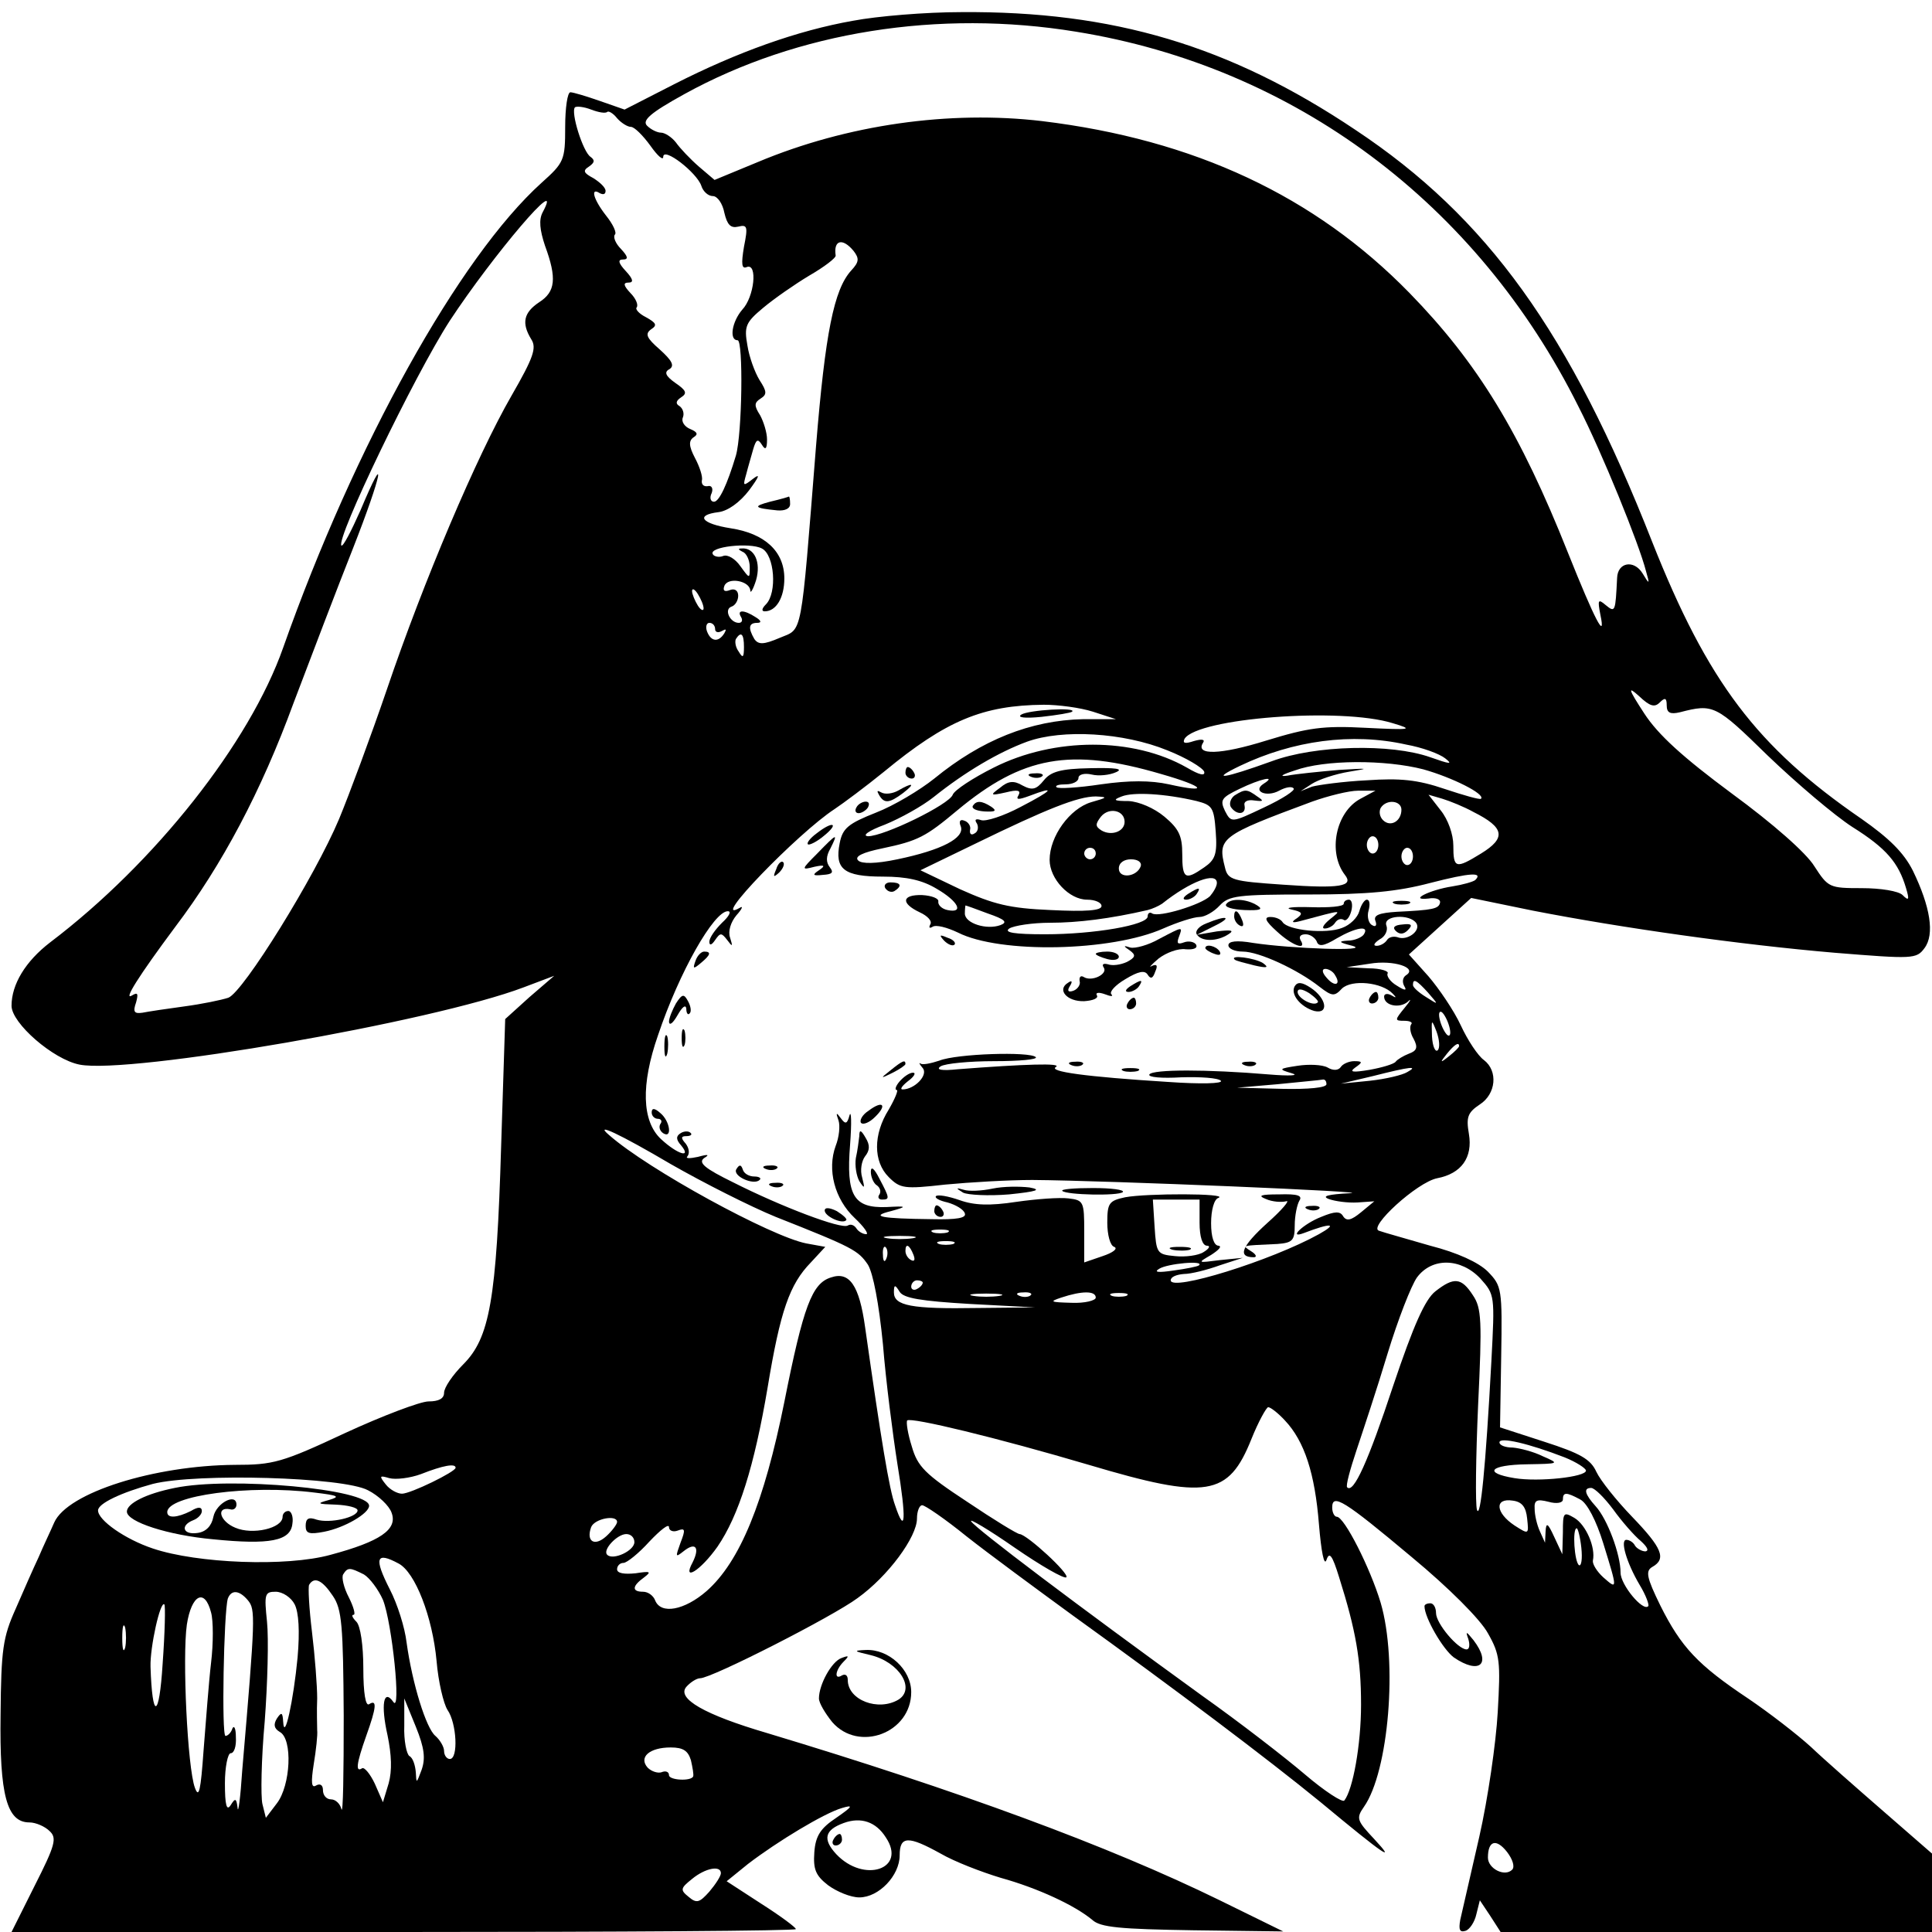 <?xml version="1.0" standalone="no"?>
<!DOCTYPE svg PUBLIC "-//W3C//DTD SVG 20010904//EN"
 "http://www.w3.org/TR/2001/REC-SVG-20010904/DTD/svg10.dtd">
<svg version="1.0" xmlns="http://www.w3.org/2000/svg"
 width="335pt" height="335pt" viewBox="0 0 335 335"
 preserveAspectRatio="xMidYMid meet">
<g transform="translate(0,335) scale(0.1,-0.1)"
fill="#000000" stroke="none">
<path d="M1479 3314 c-96 -17 -200 -54 -310 -110 l-86 -44 -43 15 c-23 8 -46
15 -51 15 -5 0 -9 -27 -9 -60 0 -58 -2 -62 -41 -97 -143 -129 -324 -455 -448
-806 -58 -165 -222 -373 -404 -511 -43 -33 -67 -73 -67 -110 0 -30 72 -93 118
-102 87 -17 612 74 770 134 l53 20 -43 -37 -42 -38 -7 -219 c-8 -269 -20 -334
-66 -380 -18 -18 -33 -40 -33 -49 0 -10 -9 -15 -27 -15 -14 0 -80 -25 -145
-55 -109 -51 -124 -55 -191 -55 -139 -1 -290 -48 -313 -100 -6 -14 -19 -41
-27 -60 -9 -19 -27 -60 -40 -90 -22 -49 -25 -70 -26 -183 -2 -140 11 -187 50
-187 11 0 27 -7 35 -15 13 -12 10 -24 -26 -95 l-40 -80 680 0 c374 0 680 2
680 5 0 3 -27 23 -60 44 l-60 39 37 30 c51 39 132 88 163 97 20 6 19 3 -10
-17 -27 -18 -36 -31 -38 -60 -2 -29 2 -40 24 -57 15 -11 39 -21 54 -21 34 0
70 38 70 73 0 34 15 34 71 3 24 -14 71 -32 104 -42 65 -18 129 -48 159 -73 14
-13 48 -16 175 -18 l156 -2 -110 54 c-192 94 -453 190 -785 290 -109 32 -157
60 -140 80 7 8 18 15 24 15 20 0 230 107 273 139 53 38 103 106 103 138 0 12
4 23 9 23 5 0 40 -24 77 -54 38 -30 121 -91 184 -137 179 -129 337 -248 430
-324 112 -93 132 -106 93 -64 -30 32 -32 36 -18 56 43 61 59 252 29 354 -18
60 -63 149 -76 149 -4 0 -8 7 -8 16 0 25 20 13 138 -86 64 -53 119 -108 132
-132 21 -37 22 -49 17 -137 -3 -53 -17 -150 -32 -216 -15 -66 -30 -131 -33
-144 -3 -17 -1 -22 9 -19 7 2 16 15 19 29 l6 24 18 -27 18 -28 374 0 374 0 0
68 0 68 -85 74 c-46 40 -103 90 -125 111 -23 21 -72 59 -109 84 -87 58 -116
89 -152 161 -24 49 -26 60 -14 67 25 14 17 33 -35 87 -27 28 -55 63 -62 78
-10 22 -28 32 -90 52 l-77 25 2 122 c2 119 1 123 -23 148 -16 16 -53 33 -100
45 -41 12 -81 23 -89 26 -19 6 66 84 101 91 42 8 62 36 55 77 -5 29 -2 37 19
51 28 18 32 58 7 77 -10 7 -28 34 -40 60 -12 26 -38 64 -56 85 l-34 38 54 49
54 49 107 -22 c154 -30 359 -59 523 -73 136 -11 142 -11 156 8 18 24 10 72
-20 134 -16 32 -42 57 -89 90 -182 125 -267 238 -363 480 -143 364 -286 563
-515 715 -218 146 -420 206 -683 204 -62 0 -146 -7 -188 -15z m387 -19 c378
-61 695 -297 871 -650 41 -80 105 -238 117 -285 7 -24 6 -24 -6 -4 -15 24 -43
19 -44 -8 -3 -59 -3 -61 -20 -47 -13 11 -14 9 -9 -17 10 -47 -10 -8 -56 107
-83 209 -157 330 -275 451 -164 168 -373 266 -637 298 -160 19 -338 -6 -493
-71 l-75 -31 -27 23 c-15 13 -33 32 -40 42 -7 9 -19 17 -26 17 -6 0 -17 5 -24
12 -9 9 5 22 65 55 196 108 441 147 679 108z m-813 -139 c2 2 10 -2 17 -11 7
-8 18 -15 24 -15 6 0 21 -15 34 -33 12 -17 22 -26 22 -19 0 18 58 -27 66 -50
3 -10 12 -18 20 -18 8 0 17 -13 20 -29 5 -21 11 -27 24 -24 16 4 17 0 10 -35
-5 -30 -4 -39 5 -35 19 7 13 -52 -8 -74 -18 -21 -23 -53 -8 -53 10 0 8 -162
-3 -200 -15 -50 -29 -80 -38 -80 -6 0 -8 7 -4 15 3 8 0 14 -7 12 -7 -1 -11 3
-10 10 2 6 -4 24 -12 39 -11 21 -11 30 -2 36 8 5 6 9 -6 14 -10 4 -16 13 -13
20 3 7 0 16 -6 20 -7 4 -6 9 3 15 11 7 9 12 -10 25 -17 12 -20 19 -10 24 9 6
4 15 -17 34 -23 20 -26 27 -15 35 11 7 9 11 -9 21 -12 6 -19 14 -16 17 3 4 -1
15 -11 25 -12 13 -13 18 -3 18 9 0 8 6 -5 20 -13 14 -14 20 -5 20 10 0 9 5 -3
18 -10 10 -14 21 -11 25 4 3 -3 18 -15 33 -22 28 -28 50 -11 39 6 -3 10 -2 10
4 0 6 -10 15 -21 22 -17 9 -19 13 -8 20 10 7 11 11 3 17 -13 8 -35 78 -27 86
3 2 15 1 28 -4 13 -5 25 -7 28 -4z m-112 -174 c-7 -13 -5 -31 4 -58 21 -57 18
-80 -10 -98 -27 -18 -31 -36 -14 -64 10 -15 4 -32 -34 -98 -60 -104 -153 -323
-216 -509 -28 -82 -66 -184 -83 -225 -42 -100 -166 -300 -192 -310 -12 -4 -46
-11 -76 -15 -30 -4 -63 -9 -73 -11 -14 -2 -17 1 -11 18 4 15 3 18 -7 12 -16
-10 11 33 75 119 81 107 149 235 205 388 30 79 76 200 103 268 51 130 60 178
13 66 -16 -36 -30 -63 -33 -61 -10 11 126 294 188 390 75 114 200 261 161 188z
m539 -67 c10 -13 10 -19 -4 -34 -30 -33 -45 -108 -61 -304 -27 -339 -23 -316
-63 -333 -28 -12 -37 -12 -44 -2 -11 19 -10 28 5 28 8 0 7 4 -3 10 -20 13 -33
13 -25 0 3 -5 2 -10 -4 -10 -15 0 -26 23 -13 28 7 2 12 11 12 19 0 9 -6 13
-14 10 -10 -4 -13 -1 -10 7 6 16 44 9 45 -8 0 -6 5 2 10 18 9 31 -3 57 -25 55
-7 0 -6 -2 2 -6 6 -2 12 -14 12 -26 0 -21 0 -21 -16 1 -9 13 -22 21 -30 18 -7
-3 -16 -1 -18 3 -8 13 64 21 85 10 22 -11 27 -77 7 -97 -7 -7 -8 -12 -2 -12
20 0 34 24 34 57 0 47 -34 78 -93 87 -51 8 -62 23 -21 28 16 2 37 17 53 38 17
23 20 30 7 20 -18 -14 -18 -13 -12 8 3 12 9 32 12 43 5 17 8 19 15 8 6 -10 9
-8 9 9 0 12 -6 31 -12 42 -11 17 -10 22 1 29 11 7 11 12 -2 32 -8 13 -18 40
-21 60 -6 33 -3 40 27 65 19 16 55 41 80 56 26 15 47 31 46 35 -4 27 12 31 31
8z m-260 -620 c0 -5 -5 -3 -10 5 -5 8 -10 20 -10 25 0 6 5 3 10 -5 5 -8 10
-19 10 -25z m20 -36 c0 -5 5 -7 12 -3 7 4 8 3 4 -4 -10 -16 -23 -15 -30 3 -3
8 -1 15 4 15 6 0 10 -5 10 -11z m50 -31 c0 -18 -2 -20 -9 -8 -6 8 -7 18 -5 22
9 14 14 9 14 -14z m1588 -96 c9 9 12 8 12 -5 0 -13 6 -16 23 -12 58 15 62 13
152 -75 50 -48 116 -104 147 -124 59 -37 80 -62 93 -106 6 -20 5 -23 -6 -12
-7 7 -38 12 -71 12 -56 0 -58 1 -82 38 -14 23 -72 74 -143 126 -85 63 -128
102 -152 139 -28 43 -29 48 -9 30 19 -18 27 -20 36 -11z m-983 -16 l40 -13
-57 0 c-91 -2 -176 -36 -258 -103 -25 -20 -70 -47 -101 -59 -48 -19 -58 -27
-63 -53 -9 -45 7 -58 75 -58 41 0 68 -6 93 -21 38 -22 48 -43 19 -37 -10 2
-17 9 -16 15 1 5 -11 10 -28 11 -35 1 -38 -14 -4 -30 13 -6 22 -15 18 -21 -3
-6 -1 -7 4 -4 6 4 25 -1 44 -10 73 -37 266 -33 356 7 25 11 53 20 63 20 9 0
25 9 35 20 16 17 31 19 154 19 103 0 154 5 211 20 70 18 92 19 78 5 -4 -3 -21
-8 -40 -11 -39 -6 -77 -25 -41 -21 12 2 21 -1 20 -7 -2 -11 -13 -13 -75 -16
-31 -2 -41 -6 -37 -16 3 -8 0 -11 -6 -7 -6 3 -9 15 -6 25 3 11 2 19 -3 19 -4
0 -10 -9 -13 -20 -3 -11 -16 -24 -30 -29 -28 -11 -94 -4 -103 10 -3 5 -12 9
-21 9 -12 0 -9 -7 11 -25 27 -25 53 -34 41 -15 -3 6 0 10 9 10 8 0 16 -6 19
-12 3 -10 12 -9 35 5 33 19 57 23 47 7 -3 -5 -16 -11 -28 -11 -17 -1 -16 -3 8
-9 35 -10 -106 -5 -172 5 -29 5 -43 3 -43 -4 0 -6 11 -11 25 -11 28 0 95 -31
133 -61 22 -17 26 -17 39 -3 17 16 69 11 88 -9 7 -7 6 -8 -2 -3 -7 4 -13 3
-13 -2 0 -16 27 -21 41 -9 7 7 5 2 -5 -10 -18 -22 -18 -23 -1 -23 10 0 15 -3
12 -6 -3 -4 -2 -15 4 -25 8 -15 6 -21 -8 -26 -10 -4 -20 -10 -23 -14 -3 -4
-23 -10 -45 -14 -30 -5 -36 -4 -25 4 13 9 13 11 -2 11 -9 0 -20 -5 -23 -10 -4
-6 -13 -7 -23 -1 -9 5 -33 6 -52 3 -33 -5 -34 -6 -10 -13 14 -4 -4 -5 -40 -2
-107 9 -201 9 -207 0 -3 -5 22 -7 55 -5 34 1 64 -1 69 -6 4 -5 -35 -6 -92 -2
-143 9 -208 18 -194 26 11 7 -53 5 -170 -4 -28 -3 -39 -1 -30 5 8 5 50 9 93 9
44 0 76 3 72 7 -10 10 -137 6 -167 -6 -15 -5 -30 -8 -33 -5 -3 2 -2 -1 4 -8
10 -12 -14 -37 -35 -37 -5 0 -1 6 9 14 11 8 15 15 9 15 -6 0 -16 -7 -23 -15
-7 -8 -9 -15 -5 -15 3 0 -3 -15 -14 -34 -27 -43 -27 -90 0 -117 20 -20 27 -21
98 -13 42 4 110 8 151 8 133 -1 607 -21 550 -23 -37 -2 -49 -5 -36 -10 11 -4
33 -7 50 -6 l29 2 -23 -19 c-17 -14 -25 -16 -31 -7 -5 9 -14 9 -38 -1 -31 -12
-59 -39 -30 -28 47 18 60 17 26 -2 -83 -46 -257 -100 -257 -80 0 6 10 10 23
11 12 0 40 7 62 15 l40 13 -40 -4 c-39 -5 -39 -5 -15 9 14 9 19 15 13 16 -8 0
-13 15 -13 39 0 22 5 42 13 44 18 8 -125 8 -162 1 -28 -6 -31 -10 -31 -44 0
-21 5 -40 12 -42 7 -3 -2 -10 -20 -16 l-32 -11 0 54 c0 51 -1 54 -27 57 -16 2
-56 -1 -91 -6 -46 -7 -73 -6 -98 3 -20 7 -38 10 -41 7 -3 -3 6 -8 20 -11 14
-4 28 -12 30 -19 3 -8 -14 -11 -57 -10 -90 1 -108 5 -71 14 29 8 28 9 -8 7
-57 -2 -70 20 -63 108 3 39 2 61 -1 51 -4 -15 -7 -16 -15 -5 -8 11 -9 10 -4
-4 3 -9 1 -29 -5 -44 -15 -41 -2 -92 33 -125 16 -15 25 -28 20 -28 -6 0 -14 5
-17 10 -4 6 -10 8 -15 5 -11 -7 -116 33 -199 75 -49 24 -61 34 -50 42 10 6 7
7 -11 2 -14 -3 -22 -3 -18 1 4 5 3 14 -3 22 -9 10 -8 13 1 13 8 0 11 3 7 6 -3
3 -11 3 -17 -1 -8 -5 -8 -11 1 -21 19 -23 -6 -16 -35 11 -33 31 -35 94 -5 180
37 110 97 215 121 215 7 0 2 -9 -10 -20 -12 -12 -22 -26 -22 -33 0 -7 4 -6 10
3 9 13 11 13 21 0 9 -12 10 -12 5 4 -4 11 1 27 11 39 10 11 12 17 6 13 -56
-32 101 130 164 171 15 10 54 39 86 65 108 89 171 115 277 116 25 0 63 -5 85
-12z m520 -20 c37 -11 33 -12 -47 -8 -74 4 -100 0 -172 -22 -80 -25 -124 -26
-110 -4 4 6 -2 7 -16 3 -15 -5 -20 -4 -16 4 23 36 271 55 361 27z m-391 -47
c33 -13 61 -30 64 -37 2 -8 -8 -6 -30 7 -93 53 -230 53 -335 0 -36 -18 -68
-39 -71 -47 -6 -17 -119 -72 -147 -72 -11 1 2 10 29 20 27 11 65 32 85 48 55
44 113 78 162 96 61 22 167 16 243 -15z m414 10 c28 -5 58 -16 68 -24 14 -11
8 -10 -26 2 -68 24 -200 21 -275 -7 -83 -30 -109 -34 -55 -8 92 44 194 58 288
37z m-425 -51 c77 -22 85 -34 14 -18 -32 7 -69 7 -118 0 -40 -6 -74 -8 -77 -5
-3 3 4 5 16 5 12 0 22 5 22 11 0 6 10 9 23 6 12 -3 31 -1 42 4 14 6 0 8 -45 7
-51 -1 -68 -6 -80 -21 -13 -16 -20 -18 -37 -9 -15 9 -25 8 -39 -4 -18 -13 -17
-14 10 -8 20 5 27 4 22 -5 -5 -8 0 -8 19 -1 47 18 41 10 -15 -19 -30 -16 -61
-26 -69 -23 -9 3 -12 1 -7 -6 3 -6 2 -14 -4 -17 -6 -4 -9 -1 -8 6 2 6 -3 14
-10 16 -7 3 -10 -1 -6 -10 7 -20 -33 -41 -110 -57 -38 -8 -62 -8 -68 -2 -7 7
8 14 42 21 62 13 75 20 130 66 113 94 196 109 353 63z m455 8 c50 -14 108 -43
100 -51 -2 -2 -30 6 -63 17 -47 16 -77 19 -135 15 -41 -2 -84 -8 -95 -11 l-20
-8 20 13 c11 7 40 17 65 21 37 6 33 6 -18 3 -34 -3 -75 -7 -90 -10 -15 -2 -9
2 13 9 52 19 157 19 223 2z m-277 -25 c-20 -13 5 -24 27 -12 11 6 22 8 25 4 4
-3 -19 -18 -51 -33 -57 -27 -57 -27 -68 -6 -9 19 -6 23 25 38 37 18 66 24 42
9z m-116 -30 c27 -7 30 -11 33 -53 3 -39 -1 -49 -20 -62 -33 -23 -38 -20 -38
23 0 32 -6 44 -31 65 -18 15 -44 26 -62 27 -26 0 -28 2 -12 8 20 8 75 5 130
-8z m284 4 c-43 -23 -57 -93 -27 -132 16 -20 -9 -24 -107 -17 -88 6 -96 8
-101 30 -13 51 -8 55 151 114 28 10 64 19 80 19 l30 0 -26 -14z m-467 -6 c-37
-11 -72 -59 -72 -100 0 -33 34 -69 65 -69 14 0 25 -5 25 -11 0 -8 -27 -10 -88
-7 -72 3 -99 10 -157 36 l-69 33 95 46 c123 60 178 82 209 82 22 -1 20 -2 -8
-10z m663 -17 c54 -27 57 -45 13 -72 -44 -27 -48 -26 -48 14 0 19 -9 45 -22
61 l-21 27 24 -7 c13 -4 38 -14 54 -23z m-125 4 c0 -20 -19 -31 -32 -18 -6 6
-7 15 -4 21 10 16 36 13 36 -3z m-480 -21 c0 -17 -23 -25 -40 -15 -11 7 -11
11 -1 24 14 17 41 11 41 -9z m440 -40 c0 -8 -4 -15 -10 -15 -5 0 -10 7 -10 15
0 8 5 15 10 15 6 0 10 -7 10 -15z m-490 -15 c0 -5 -4 -10 -10 -10 -5 0 -10 5
-10 10 0 6 5 10 10 10 6 0 10 -4 10 -10z m550 -5 c0 -8 -4 -15 -10 -15 -5 0
-10 7 -10 15 0 8 5 15 10 15 6 0 10 -7 10 -15z m-472 -17 c-7 -19 -38 -22 -38
-4 0 10 9 16 21 16 12 0 19 -5 17 -12z m132 -29 c0 -6 -6 -16 -12 -23 -16 -15
-88 -37 -100 -30 -4 3 -8 1 -8 -5 0 -15 -93 -31 -178 -31 -53 0 -72 3 -62 10
8 5 40 10 71 10 48 0 104 7 169 22 8 2 19 7 25 11 49 39 95 56 95 36z m-397
-53 c29 -10 35 -15 22 -20 -24 -9 -62 3 -62 20 0 8 1 14 1 14 1 0 18 -6 39
-14z m743 -17 c8 -13 -16 -31 -33 -24 -7 2 -15 0 -18 -5 -4 -6 -12 -10 -18
-10 -7 0 -4 5 5 11 10 5 15 16 12 24 -7 18 41 21 52 4z m-18 -90 c-6 -4 -7
-12 -3 -19 5 -8 1 -8 -13 1 -12 7 -18 17 -16 21 3 4 -12 9 -33 9 l-38 2 40 6
c41 7 84 -7 63 -20z m-123 0 c11 -17 -1 -21 -15 -4 -8 9 -8 15 -2 15 6 0 14
-5 17 -11z m161 -30 c19 -22 19 -22 -3 -8 -13 8 -23 17 -23 21 0 12 6 9 26
-13z m37 -59 c3 -11 2 -18 -3 -15 -4 3 -10 14 -13 25 -3 11 -2 18 3 15 4 -3
10 -14 13 -25z m-20 -41 c-4 -4 -9 6 -10 24 -1 30 -1 31 8 8 5 -14 6 -28 2
-32z m37 7 c0 -2 -8 -10 -17 -17 -16 -13 -17 -12 -4 4 13 16 21 21 21 13z
m-90 -45 c-8 -5 -37 -12 -65 -15 l-50 -5 55 13 c67 17 80 18 60 7z m-140 -21
c0 -6 -31 -9 -77 -8 l-78 2 70 6 c39 4 73 7 78 8 4 1 7 -2 7 -8z m-1136 -139
c56 -32 137 -73 181 -91 134 -53 143 -58 160 -83 9 -15 19 -67 26 -138 5 -63
17 -156 25 -207 16 -97 14 -126 -4 -72 -10 27 -24 112 -52 309 -10 72 -27 97
-59 86 -33 -10 -48 -50 -81 -216 -35 -174 -77 -277 -135 -328 -38 -33 -79 -41
-89 -16 -3 8 -12 15 -21 15 -20 0 -19 10 2 25 13 10 11 11 -15 7 -20 -2 -32 0
-32 7 0 6 5 11 11 11 6 0 27 17 45 37 19 20 34 32 34 25 0 -6 7 -9 15 -6 13 5
14 2 5 -21 -9 -25 -9 -26 5 -15 21 17 29 7 16 -19 -19 -35 14 -14 43 27 37 54
64 140 87 276 22 133 38 179 75 217 l25 27 -33 6 c-61 12 -274 128 -342 188
-27 23 18 2 108 -51z m916 -101 c0 -25 5 -40 13 -40 6 0 4 -5 -6 -11 -9 -6
-32 -9 -50 -7 -31 3 -32 5 -35 51 l-3 47 40 0 41 0 0 -40z m-437 -17 c-7 -2
-19 -2 -25 0 -7 3 -2 5 12 5 14 0 19 -2 13 -5z m-60 -10 c-13 -2 -33 -2 -45 0
-13 2 -3 4 22 4 25 0 35 -2 23 -4z m70 -10 c-7 -2 -19 -2 -25 0 -7 3 -2 5 12
5 14 0 19 -2 13 -5z m-116 -25 c-3 -8 -6 -5 -6 6 -1 11 2 17 5 13 3 -3 4 -12
1 -19z m47 6 c3 -8 2 -12 -4 -9 -6 3 -10 10 -10 16 0 14 7 11 14 -7z m495 -18
c-2 -2 -22 -6 -44 -9 -27 -4 -35 -3 -25 3 14 9 79 15 69 6z m488 -23 c25 -28
25 -29 19 -143 -10 -186 -19 -275 -25 -258 -3 10 -2 91 2 182 7 146 6 168 -9
190 -20 31 -33 32 -65 7 -18 -14 -38 -59 -73 -163 -44 -133 -69 -188 -80 -177
-3 2 5 31 16 64 11 33 36 108 54 168 18 59 41 118 51 132 26 35 76 34 110 -2z
m-967 -7 c0 -3 -4 -8 -10 -11 -5 -3 -10 -1 -10 4 0 6 5 11 10 11 6 0 10 -2 10
-4z m82 -37 l113 -6 -100 -1 c-115 -2 -145 4 -145 27 0 14 2 14 10 1 7 -11 37
-16 122 -21z m51 14 c-13 -2 -33 -2 -45 0 -13 2 -3 4 22 4 25 0 35 -2 23 -4z
m54 1 c-3 -3 -12 -4 -19 -1 -8 3 -5 6 6 6 11 1 17 -2 13 -5z m113 -4 c0 -5
-19 -10 -42 -9 -37 1 -39 2 -18 9 36 12 60 12 60 0z m53 3 c-7 -2 -19 -2 -25
0 -7 3 -2 5 12 5 14 0 19 -2 13 -5z m275 -216 c34 -36 52 -92 59 -180 4 -48 9
-73 13 -62 5 15 10 9 22 -30 29 -92 38 -143 38 -221 0 -69 -14 -147 -29 -166
-3 -4 -34 16 -68 45 -34 29 -114 91 -179 137 -214 155 -393 290 -400 302 -4 6
30 -14 76 -46 45 -31 85 -54 89 -51 6 6 -68 74 -81 75 -4 0 -45 25 -91 56 -73
48 -86 61 -96 96 -7 22 -10 42 -8 45 7 6 156 -30 315 -77 205 -61 242 -55 282
45 12 30 26 55 29 55 4 0 17 -10 29 -23z m485 -64 c20 -8 37 -19 37 -23 0 -11
-82 -20 -124 -13 -55 9 -43 23 22 24 56 1 57 1 27 14 -16 8 -40 14 -52 15 -13
0 -23 4 -23 9 0 10 51 -2 113 -26z m-1923 -18 c0 -7 -78 -45 -93 -45 -8 0 -21
7 -28 16 -12 15 -11 16 6 11 11 -3 36 0 55 7 38 15 60 19 60 11z m-152 -39
c18 -9 37 -27 41 -39 11 -29 -20 -50 -106 -73 -76 -21 -231 -15 -308 11 -48
16 -95 49 -95 66 0 12 40 31 95 46 76 19 330 12 373 -11z m2159 -33 c15 -21
37 -46 48 -55 11 -10 15 -17 8 -18 -6 0 -15 5 -18 10 -3 6 -10 10 -15 10 -11
0 0 -39 23 -78 11 -18 17 -35 15 -37 -9 -10 -48 37 -48 58 0 32 -23 93 -43
115 -19 21 -22 32 -8 32 6 0 23 -17 38 -37z m-57 17 c12 -6 28 -37 40 -76 25
-81 25 -81 0 -59 -11 10 -19 23 -18 29 5 23 -12 62 -32 74 -19 11 -20 10 -20
-25 l-1 -38 -14 30 c-11 24 -14 26 -15 10 l-1 -20 -9 20 c-5 11 -9 28 -9 39
-1 15 4 17 24 12 14 -4 25 -2 25 4 0 13 6 13 30 0z m-92 -33 c3 -28 3 -28 -22
-12 -33 22 -35 48 -3 43 16 -2 23 -11 25 -31z m-1578 -6 c0 -4 -9 -16 -19 -25
-20 -18 -35 -9 -26 16 6 15 45 22 45 9z m1672 -45 c2 -19 0 -32 -4 -30 -8 5
-12 64 -4 64 2 0 6 -15 8 -34z m-1642 10 c0 -15 -37 -32 -47 -22 -9 8 17 36
33 36 8 0 14 -6 14 -14z m-409 -37 c29 -15 59 -93 66 -169 3 -36 12 -74 19
-85 16 -23 19 -85 4 -85 -5 0 -10 6 -10 14 0 7 -7 19 -15 26 -16 13 -40 90
-50 162 -3 26 -16 67 -29 92 -28 55 -24 66 15 45z m-60 -19 c10 -6 25 -26 33
-44 16 -40 32 -198 18 -177 -17 24 -22 -5 -10 -58 7 -34 8 -61 2 -83 l-10 -33
-14 32 c-8 17 -18 29 -22 27 -12 -8 -10 8 7 56 18 50 19 64 5 55 -6 -4 -10 19
-10 62 0 40 -5 74 -12 81 -7 7 -9 12 -5 12 4 0 0 14 -8 30 -9 17 -13 35 -10
40 8 13 12 12 36 0z m-54 -37 c16 -23 18 -52 19 -208 0 -99 -1 -172 -4 -162
-2 9 -10 17 -18 17 -8 0 -14 7 -14 16 0 9 -5 12 -12 8 -8 -5 -9 5 -4 37 4 24
7 51 6 59 0 8 -1 33 0 55 0 22 -4 74 -9 115 -5 41 -7 78 -5 82 9 15 23 8 41
-19z m-147 -8 c13 -16 13 -27 -10 -295 -3 -47 -7 -76 -8 -65 -2 17 -4 18 -12
5 -7 -11 -10 0 -10 38 0 28 5 52 10 52 6 0 10 12 9 28 0 15 -3 21 -6 15 -2 -7
-8 -13 -12 -13 -7 0 -3 213 4 238 6 16 20 15 35 -3z m81 -7 c7 -14 9 -46 5
-92 -7 -74 -23 -148 -25 -111 -1 16 -3 17 -11 5 -6 -10 -5 -17 5 -23 23 -12
19 -93 -5 -124 l-19 -25 -6 24 c-3 13 -2 77 4 143 5 66 7 144 4 173 -5 48 -4
52 15 52 12 0 27 -10 33 -22z m-145 -14 c4 -14 4 -54 0 -87 -4 -34 -9 -102
-13 -152 -5 -70 -8 -84 -15 -65 -13 35 -22 227 -14 283 8 52 31 64 42 21z
m-84 -89 c-6 -96 -18 -98 -21 -5 -1 34 17 115 24 108 2 -2 1 -48 -3 -103z
m-65 28 c-3 -10 -5 -2 -5 17 0 19 2 27 5 18 2 -10 2 -26 0 -35z m514 -212 c-9
-24 -9 -24 -10 -4 -1 12 -5 25 -11 28 -5 3 -10 27 -9 53 l0 47 20 -49 c15 -37
17 -55 10 -75z m467 17 c3 -13 5 -25 4 -28 -3 -9 -42 -7 -42 2 0 6 -6 8 -13 5
-6 -2 -17 1 -24 8 -16 18 3 35 40 35 22 0 30 -6 35 -22z m338 -134 c37 -55
-38 -80 -86 -29 -24 26 -20 42 13 54 30 11 56 2 73 -25z m1086 -56 c-13 -13
-42 2 -42 21 0 29 14 34 33 10 10 -13 14 -26 9 -31z m-1372 -6 c0 -5 -9 -19
-20 -32 -17 -19 -22 -21 -36 -9 -15 12 -14 15 6 31 23 19 50 24 50 10z"/>
<path d="M1335 2480 c-30 -8 -28 -11 13 -15 13 -1 22 3 22 11 0 8 -1 13 -2 13
-2 -1 -16 -5 -33 -9z"/>
<path d="M1771 2111 c-8 -5 5 -7 35 -4 27 3 51 7 53 9 9 8 -75 3 -88 -5z"/>
<path d="M1570 2010 c0 -5 5 -10 11 -10 5 0 7 5 4 10 -3 6 -8 10 -11 10 -2 0
-4 -4 -4 -10z"/>
<path d="M1557 1979 c-9 -5 -22 -7 -29 -3 -7 4 -8 3 -4 -4 9 -16 18 -15 42 3
22 17 17 19 -9 4z"/>
<path d="M1485 1950 c-3 -5 -2 -10 4 -10 5 0 13 5 16 10 3 6 2 10 -4 10 -5 0
-13 -4 -16 -10z"/>
<path d="M1416 1905 c-11 -8 -18 -17 -15 -19 2 -2 15 4 28 15 27 22 15 26 -13
4z"/>
<path d="M1417 1870 c-28 -28 -28 -29 -5 -23 18 4 20 2 8 -6 -12 -8 -11 -10 7
-8 16 1 19 4 12 13 -7 9 -7 19 1 33 14 28 11 26 -23 -9z"/>
<path d="M1346 1843 c-6 -14 -5 -15 5 -6 7 7 10 15 7 18 -3 3 -9 -2 -12 -12z"/>
<path d="M1535 1810 c4 -6 11 -8 16 -5 14 9 11 15 -7 15 -8 0 -12 -5 -9 -10z"/>
<path d="M2126 1782 c-3 -5 11 -9 32 -10 27 -1 33 1 22 8 -19 12 -47 13 -54 2z"/>
<path d="M2330 1783 c0 -5 -26 -7 -57 -6 -32 1 -47 -1 -34 -4 19 -4 21 -7 10
-15 -11 -7 -9 -9 6 -5 75 20 72 20 51 3 -11 -9 -15 -16 -9 -16 7 0 15 5 18 10
4 6 10 8 15 5 4 -3 10 4 13 15 3 11 1 20 -4 20 -5 0 -9 -3 -9 -7z"/>
<path d="M2418 1783 c6 -2 18 -2 25 0 6 3 1 5 -13 5 -14 0 -19 -2 -12 -5z"/>
<path d="M2140 1761 c0 -6 4 -13 10 -16 6 -3 7 1 4 9 -7 18 -14 21 -14 7z"/>
<path d="M2092 1749 c-13 -5 -20 -13 -17 -19 8 -13 35 -13 55 0 11 7 5 8 -20
5 l-35 -6 30 15 c33 16 23 20 -13 5z"/>
<path d="M2010 1722 c-19 -11 -42 -17 -50 -15 -12 4 -13 3 -1 -5 11 -8 10 -12
-5 -20 -11 -5 -25 -7 -33 -4 -8 2 -11 0 -7 -6 7 -11 -21 -25 -35 -16 -5 3 -8
0 -7 -7 2 -6 -3 -14 -11 -17 -9 -3 -11 0 -6 8 5 8 4 11 -3 6 -20 -12 -2 -33
28 -32 15 1 25 5 22 10 -3 5 3 6 14 2 10 -4 15 -4 11 0 -4 4 7 16 24 26 23 14
34 16 39 8 5 -8 9 -7 13 5 5 11 3 14 -6 10 -6 -4 -1 2 12 13 13 10 34 18 47
16 14 -1 21 2 18 8 -3 5 -13 7 -21 4 -11 -4 -13 -2 -9 9 7 19 8 19 -34 -3z"/>
<path d="M1637 1719 c7 -7 15 -10 18 -7 3 3 -2 9 -12 12 -14 6 -15 5 -6 -5z"/>
<path d="M2090 1706 c0 -2 7 -7 16 -10 8 -3 12 -2 9 4 -6 10 -25 14 -25 6z"/>
<path d="M1206 1684 c-5 -14 -4 -15 9 -4 17 14 19 20 6 20 -5 0 -12 -7 -15
-16z"/>
<path d="M1900 1696 c0 -2 9 -6 20 -9 11 -3 20 -1 20 4 0 5 -9 9 -20 9 -11 0
-20 -2 -20 -4z"/>
<path d="M2141 1686 c2 -2 18 -6 34 -10 22 -5 26 -4 15 4 -14 9 -59 15 -49 6z"/>
<path d="M1960 1640 c-9 -6 -10 -10 -3 -10 6 0 15 5 18 10 8 12 4 12 -15 0z"/>
<path d="M2245 1640 c-8 -14 10 -36 34 -43 26 -6 21 22 -6 40 -15 10 -23 11
-28 3z m40 -28 c-7 -8 -35 7 -35 18 0 6 7 6 20 -2 10 -7 17 -14 15 -16z"/>
<path d="M1172 1610 c-6 -11 -12 -25 -12 -32 1 -7 7 -2 15 12 8 14 14 19 15
11 0 -8 3 -12 6 -8 3 3 2 12 -3 21 -7 13 -10 13 -21 -4z"/>
<path d="M2375 1620 c-3 -5 -1 -10 4 -10 6 0 11 5 11 10 0 6 -2 10 -4 10 -3 0
-8 -4 -11 -10z"/>
<path d="M1955 1610 c-3 -5 -1 -10 4 -10 6 0 11 5 11 10 0 6 -2 10 -4 10 -3 0
-8 -4 -11 -10z"/>
<path d="M1182 1550 c0 -14 2 -19 5 -12 2 6 2 18 0 25 -3 6 -5 1 -5 -13z"/>
<path d="M1152 1535 c0 -16 2 -22 5 -12 2 9 2 23 0 30 -3 6 -5 -1 -5 -18z"/>
<path d="M1544 1494 c-18 -14 -18 -15 4 -4 12 6 22 13 22 15 0 8 -5 6 -26 -11z"/>
<path d="M1858 1503 c7 -3 16 -2 19 1 4 3 -2 6 -13 5 -11 0 -14 -3 -6 -6z"/>
<path d="M2158 1503 c7 -3 16 -2 19 1 4 3 -2 6 -13 5 -11 0 -14 -3 -6 -6z"/>
<path d="M1948 1493 c6 -2 18 -2 25 0 6 3 1 5 -13 5 -14 0 -19 -2 -12 -5z"/>
<path d="M1506 1424 c-11 -7 -16 -17 -13 -21 4 -4 15 1 24 10 22 21 14 30 -11
11z"/>
<path d="M1130 1421 c0 -6 5 -11 11 -11 5 0 8 -4 4 -9 -3 -5 -1 -12 5 -16 16
-10 12 21 -5 35 -10 9 -15 9 -15 1z"/>
<path d="M1490 1380 c-1 -8 -3 -25 -6 -38 -2 -13 1 -31 6 -40 9 -14 10 -13 5
6 -4 13 -1 29 5 37 8 10 9 19 1 32 -8 14 -11 15 -11 3z"/>
<path d="M1277 1323 c-8 -12 30 -29 40 -19 4 3 -1 6 -9 6 -9 0 -18 5 -20 12
-3 9 -6 9 -11 1z"/>
<path d="M1328 1323 c7 -3 16 -2 19 1 4 3 -2 6 -13 5 -11 0 -14 -3 -6 -6z"/>
<path d="M1510 1318 c0 -9 5 -20 10 -23 6 -4 8 -11 5 -16 -4 -5 -1 -9 4 -9 14
0 14 2 -4 36 -9 18 -15 23 -15 12z"/>
<path d="M1338 1293 c7 -3 16 -2 19 1 4 3 -2 6 -13 5 -11 0 -14 -3 -6 -6z"/>
<path d="M1721 1289 c-19 -4 -41 -5 -50 -2 -14 4 -14 3 -1 -5 8 -4 44 -6 80
-3 48 5 57 8 35 12 -17 2 -45 2 -64 -2z"/>
<path d="M1842 1285 c7 -7 97 -9 105 -2 3 4 -20 7 -52 7 -32 0 -56 -2 -53 -5z"/>
<path d="M2195 1271 c11 -5 27 -6 35 -4 8 3 -7 -15 -33 -38 -44 -40 -52 -59
-23 -59 6 0 4 5 -4 10 -17 11 -19 10 45 13 26 2 30 6 30 32 0 17 4 36 8 43 6
9 -3 12 -35 11 -32 0 -38 -2 -23 -8z"/>
<path d="M1430 1251 c0 -10 30 -24 37 -17 3 2 -5 9 -16 16 -12 6 -21 7 -21 1z"/>
<path d="M1620 1250 c0 -5 5 -10 11 -10 5 0 7 5 4 10 -3 6 -8 10 -11 10 -2 0
-4 -4 -4 -10z"/>
<path d="M2268 1253 c7 -3 16 -2 19 1 4 3 -2 6 -13 5 -11 0 -14 -3 -6 -6z"/>
<path d="M1788 2003 c7 -3 16 -2 19 1 4 3 -2 6 -13 5 -11 0 -14 -3 -6 -6z"/>
<path d="M1687 1953 c-3 -5 6 -9 20 -10 19 -1 22 1 12 8 -17 11 -26 11 -32 2z"/>
<path d="M2141 1971 c-7 -5 -10 -14 -7 -20 10 -15 27 -14 24 2 -2 7 5 11 17 9
16 -2 17 -1 5 7 -18 13 -21 13 -39 2z"/>
<path d="M2060 1800 c-9 -6 -10 -10 -3 -10 6 0 15 5 18 10 8 12 4 12 -15 0z"/>
<path d="M2420 1736 c7 -7 14 -6 21 1 9 9 7 12 -9 10 -14 -1 -18 -5 -12 -11z"/>
<path d="M2033 1183 c9 -2 23 -2 30 0 6 3 -1 5 -18 5 -16 0 -22 -2 -12 -5z"/>
<path d="M303 770 c-50 -10 -83 -27 -83 -41 0 -18 72 -41 149 -48 99 -10 135
-3 138 27 2 12 -2 22 -7 22 -6 0 -10 -5 -10 -10 0 -20 -52 -32 -82 -19 -27 11
-34 37 -9 32 6 -2 11 2 11 8 0 21 -35 3 -40 -21 -3 -16 -13 -26 -27 -28 -26
-4 -31 13 -8 22 8 3 15 10 15 16 0 7 -6 8 -19 0 -24 -12 -41 -13 -41 -2 0 29
143 48 255 34 42 -5 46 -7 25 -13 -22 -6 -20 -7 13 -8 20 -1 37 -5 37 -10 0
-12 -48 -23 -71 -16 -14 5 -19 2 -19 -11 0 -13 6 -15 32 -10 36 7 78 32 78 45
0 29 -241 51 -337 31z"/>
<path d="M1445 160 c-3 -5 -1 -10 4 -10 6 0 11 5 11 10 0 6 -2 10 -4 10 -3 0
-8 -4 -11 -10z"/>
<path d="M2470 565 c0 -20 32 -75 51 -89 44 -30 66 -12 34 30 -13 16 -14 16
-9 2 3 -10 2 -18 -3 -18 -15 0 -53 45 -53 63 0 9 -4 17 -10 17 -5 0 -10 -2
-10 -5z"/>
<path d="M1510 480 c49 -12 78 -58 48 -77 -35 -21 -88 -1 -88 34 0 8 -4 11
-10 8 -14 -9 -12 9 3 24 10 10 9 11 -4 6 -17 -6 -39 -46 -39 -70 0 -8 11 -26
23 -41 46 -53 137 -19 137 52 0 39 -39 75 -79 73 -22 -1 -21 -2 9 -9z"/>
</g>
</svg>
